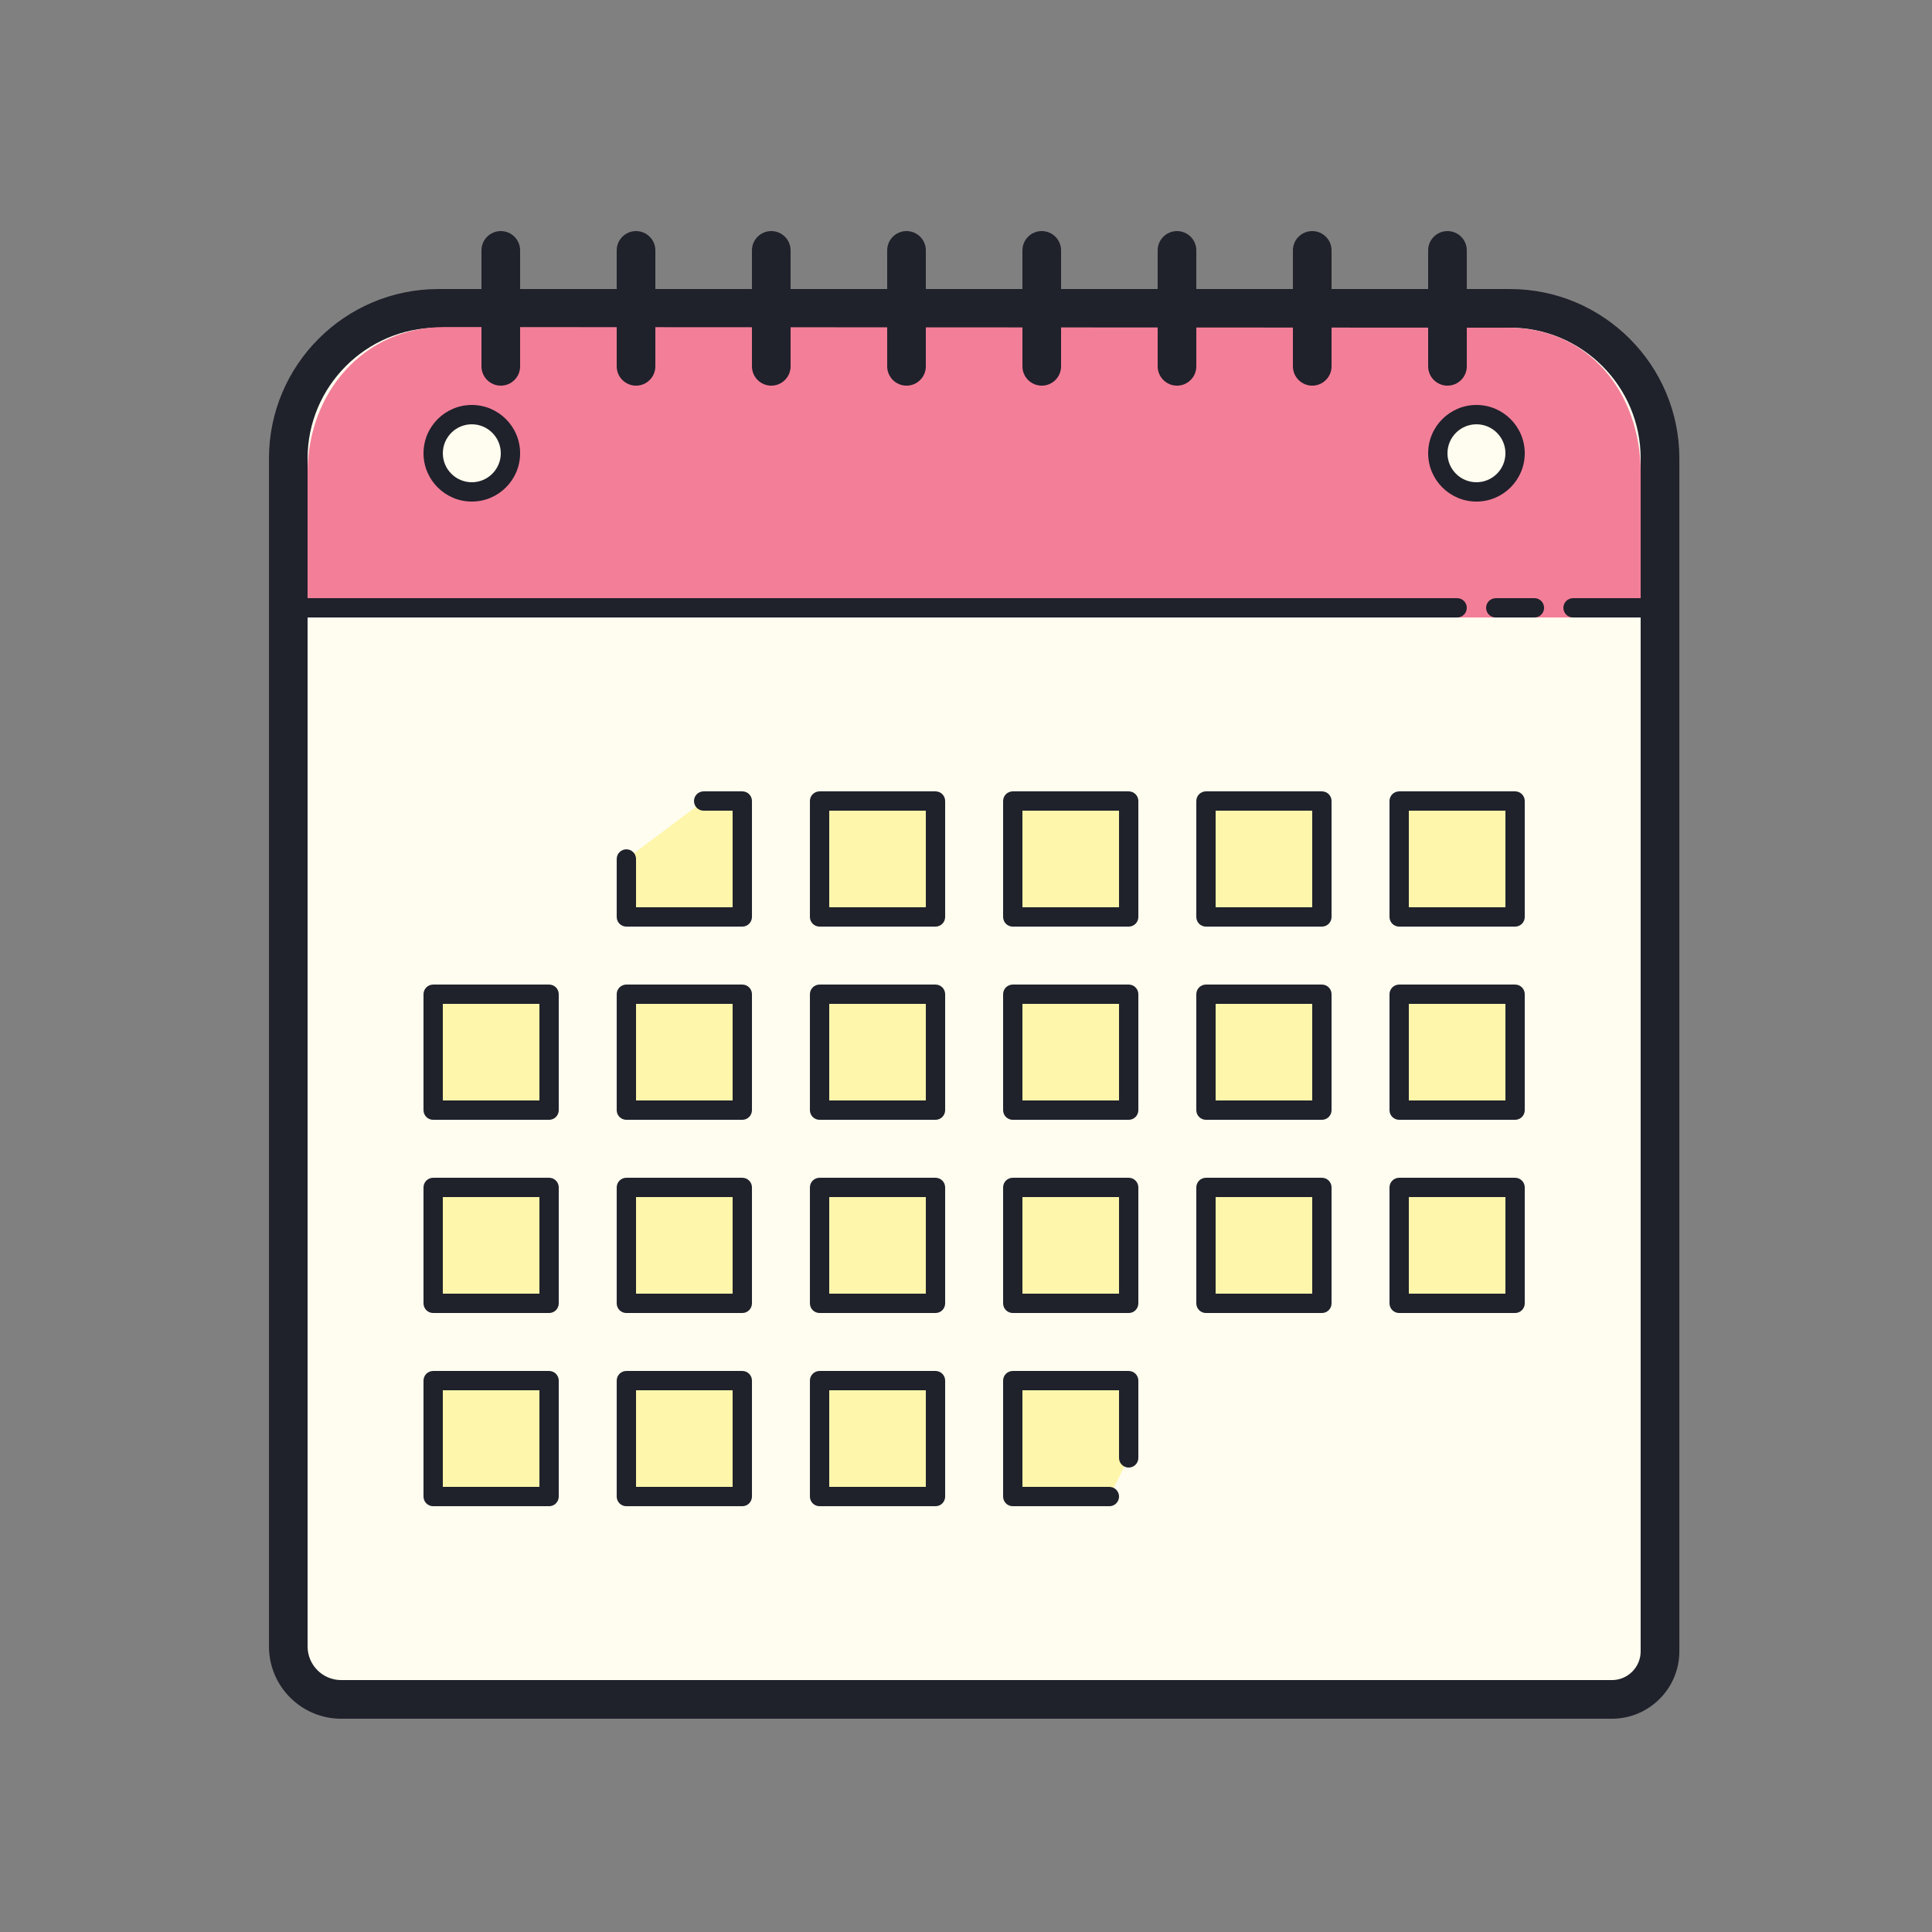 <?xml version="1.0" encoding="UTF-8"?>
<svg xmlns="http://www.w3.org/2000/svg" xmlns:xlink="http://www.w3.org/1999/xlink" width="400pt" height="400pt" viewBox="0 0 400 400" version="1.1">
<rect x="0" y="0" width="400" height="400" fill="#808080" stroke="none"/>
<g id="surface1">
<path style=" stroke:none;fill-rule:nonzero;fill:#FEFDEF;fill-opacity:1;" d="M 333.734 351.844 L 70.641 351.844 C 64.617 351.844 59.684 346.91 59.684 340.887 L 59.684 94.91 C 59.684 77.824 73.664 63.844 90.754 63.844 L 312.613 63.844 C 329.699 63.844 343.68 77.824 343.68 94.91 L 343.68 341.891 C 343.684 347.363 339.207 351.844 333.734 351.844 Z "/>
<path style=" stroke:none;fill-rule:nonzero;fill:#1F212B;fill-opacity:1;" d="M 333.734 355.844 L 70.645 355.844 C 62.395 355.844 55.688 349.137 55.688 340.887 L 55.688 94.91 C 55.688 75.574 71.426 59.844 90.762 59.844 L 312.621 59.844 C 331.957 59.844 347.691 75.574 347.691 94.91 L 347.691 341.895 C 347.684 349.586 341.43 355.844 333.734 355.844 Z M 90.758 67.844 C 75.832 67.844 63.684 79.988 63.684 94.91 L 63.684 340.887 C 63.684 344.723 66.805 347.844 70.641 347.844 L 333.73 347.844 C 337.012 347.844 339.68 345.176 339.68 341.895 L 339.68 94.91 C 339.68 79.988 327.535 67.844 312.609 67.844 Z "/>
<path style=" stroke:none;fill-rule:nonzero;fill:#F37E98;fill-opacity:1;" d="M 312.262 67.844 L 91.988 67.711 C 75.379 67.711 63.684 81.273 63.684 97.844 L 63.684 127.844 L 339.684 127.844 L 339.684 97.844 C 339.684 81.27 328.863 67.844 312.262 67.844 Z "/>
<path style=" stroke:none;fill-rule:nonzero;fill:#1F212B;fill-opacity:1;" d="M 317.684 127.844 L 309.684 127.844 C 308.578 127.844 307.684 126.949 307.684 125.844 C 307.684 124.738 308.578 123.844 309.684 123.844 L 317.684 123.844 C 318.789 123.844 319.684 124.738 319.684 125.844 C 319.684 126.949 318.793 127.844 317.684 127.844 Z "/>
<path style=" stroke:none;fill-rule:nonzero;fill:#1F212B;fill-opacity:1;" d="M 301.684 127.844 L 61.684 127.844 C 60.578 127.844 59.684 126.949 59.684 125.844 C 59.684 124.738 60.578 123.844 61.684 123.844 L 301.684 123.844 C 302.789 123.844 303.684 124.738 303.684 125.844 C 303.684 126.949 302.793 127.844 301.684 127.844 Z "/>
<path style=" stroke:none;fill-rule:nonzero;fill:#FEFDEF;fill-opacity:1;" d="M 105.684 93.844 C 105.684 98.262 102.102 101.844 97.684 101.844 C 93.266 101.844 89.684 98.262 89.684 93.844 C 89.684 89.426 93.266 85.844 97.684 85.844 C 102.102 85.844 105.684 89.426 105.684 93.844 Z "/>
<path style=" stroke:none;fill-rule:nonzero;fill:#1F212B;fill-opacity:1;" d="M 97.684 103.844 C 92.168 103.844 87.684 99.355 87.684 93.844 C 87.684 88.332 92.168 83.844 97.684 83.844 C 103.199 83.844 107.684 88.332 107.684 93.844 C 107.684 99.355 103.199 103.844 97.684 103.844 Z M 97.684 87.844 C 94.375 87.844 91.684 90.535 91.684 93.844 C 91.684 97.152 94.375 99.844 97.684 99.844 C 100.992 99.844 103.684 97.152 103.684 93.844 C 103.684 90.535 100.992 87.844 97.684 87.844 Z "/>
<path style=" stroke:none;fill-rule:nonzero;fill:#FEFDEF;fill-opacity:1;" d="M 313.684 93.844 C 313.684 98.262 310.102 101.844 305.684 101.844 C 301.266 101.844 297.684 98.262 297.684 93.844 C 297.684 89.426 301.266 85.844 305.684 85.844 C 310.102 85.844 313.684 89.426 313.684 93.844 Z "/>
<path style=" stroke:none;fill-rule:nonzero;fill:#1F212B;fill-opacity:1;" d="M 305.684 103.844 C 300.168 103.844 295.684 99.355 295.684 93.844 C 295.684 88.332 300.168 83.844 305.684 83.844 C 311.199 83.844 315.684 88.332 315.684 93.844 C 315.684 99.355 311.199 103.844 305.684 103.844 Z M 305.684 87.844 C 302.375 87.844 299.684 90.535 299.684 93.844 C 299.684 97.152 302.375 99.844 305.684 99.844 C 308.992 99.844 311.684 97.152 311.684 93.844 C 311.684 90.535 308.992 87.844 305.684 87.844 Z "/>
<path style=" stroke:none;fill-rule:nonzero;fill:#1F212B;fill-opacity:1;" d="M 299.684 79.844 C 297.473 79.844 295.684 78.051 295.684 75.844 L 295.684 51.844 C 295.684 49.637 297.473 47.844 299.684 47.844 C 301.895 47.844 303.684 49.637 303.684 51.844 L 303.684 75.844 C 303.684 78.051 301.895 79.844 299.684 79.844 Z "/>
<path style=" stroke:none;fill-rule:nonzero;fill:#1F212B;fill-opacity:1;" d="M 271.684 79.844 C 269.473 79.844 267.684 78.051 267.684 75.844 L 267.684 51.844 C 267.684 49.637 269.473 47.844 271.684 47.844 C 273.895 47.844 275.684 49.637 275.684 51.844 L 275.684 75.844 C 275.684 78.051 273.895 79.844 271.684 79.844 Z "/>
<path style=" stroke:none;fill-rule:nonzero;fill:#1F212B;fill-opacity:1;" d="M 243.684 79.844 C 241.473 79.844 239.684 78.051 239.684 75.844 L 239.684 51.844 C 239.684 49.637 241.473 47.844 243.684 47.844 C 245.895 47.844 247.684 49.637 247.684 51.844 L 247.684 75.844 C 247.684 78.051 245.895 79.844 243.684 79.844 Z "/>
<path style=" stroke:none;fill-rule:nonzero;fill:#1F212B;fill-opacity:1;" d="M 215.684 79.844 C 213.473 79.844 211.684 78.051 211.684 75.844 L 211.684 51.844 C 211.684 49.637 213.473 47.844 215.684 47.844 C 217.895 47.844 219.684 49.637 219.684 51.844 L 219.684 75.844 C 219.684 78.051 217.895 79.844 215.684 79.844 Z "/>
<path style=" stroke:none;fill-rule:nonzero;fill:#1F212B;fill-opacity:1;" d="M 187.684 79.844 C 185.473 79.844 183.684 78.051 183.684 75.844 L 183.684 51.844 C 183.684 49.637 185.473 47.844 187.684 47.844 C 189.895 47.844 191.684 49.637 191.684 51.844 L 191.684 75.844 C 191.684 78.051 189.895 79.844 187.684 79.844 Z "/>
<path style=" stroke:none;fill-rule:nonzero;fill:#1F212B;fill-opacity:1;" d="M 159.684 79.844 C 157.473 79.844 155.684 78.051 155.684 75.844 L 155.684 51.844 C 155.684 49.637 157.473 47.844 159.684 47.844 C 161.895 47.844 163.684 49.637 163.684 51.844 L 163.684 75.844 C 163.684 78.051 161.895 79.844 159.684 79.844 Z "/>
<path style=" stroke:none;fill-rule:nonzero;fill:#1F212B;fill-opacity:1;" d="M 131.684 79.844 C 129.473 79.844 127.684 78.051 127.684 75.844 L 127.684 51.844 C 127.684 49.637 129.473 47.844 131.684 47.844 C 133.895 47.844 135.684 49.637 135.684 51.844 L 135.684 75.844 C 135.684 78.051 133.895 79.844 131.684 79.844 Z "/>
<path style=" stroke:none;fill-rule:nonzero;fill:#1F212B;fill-opacity:1;" d="M 103.684 79.844 C 101.473 79.844 99.684 78.051 99.684 75.844 L 99.684 51.844 C 99.684 49.637 101.473 47.844 103.684 47.844 C 105.895 47.844 107.684 49.637 107.684 51.844 L 107.684 75.844 C 107.684 78.051 105.895 79.844 103.684 79.844 Z "/>
<path style=" stroke:none;fill-rule:nonzero;fill:#1F212B;fill-opacity:1;" d="M 341.684 127.844 L 325.684 127.844 C 324.578 127.844 323.684 126.949 323.684 125.844 C 323.684 124.738 324.578 123.844 325.684 123.844 L 341.684 123.844 C 342.789 123.844 343.684 124.738 343.684 125.844 C 343.684 126.949 342.793 127.844 341.684 127.844 Z "/>
<path style=" stroke:none;fill-rule:nonzero;fill:#FEF6AA;fill-opacity:1;" d="M 145.684 165.844 L 153.684 165.844 L 153.684 189.844 L 129.684 189.844 L 129.684 177.844 "/>
<path style=" stroke:none;fill-rule:nonzero;fill:#1F212B;fill-opacity:1;" d="M 153.684 191.844 L 129.684 191.844 C 128.578 191.844 127.684 190.949 127.684 189.844 L 127.684 177.844 C 127.684 176.738 128.578 175.844 129.684 175.844 C 130.789 175.844 131.684 176.738 131.684 177.844 L 131.684 187.844 L 151.684 187.844 L 151.684 167.844 L 145.684 167.844 C 144.578 167.844 143.684 166.949 143.684 165.844 C 143.684 164.738 144.578 163.844 145.684 163.844 L 153.684 163.844 C 154.789 163.844 155.684 164.738 155.684 165.844 L 155.684 189.844 C 155.684 190.949 154.793 191.844 153.684 191.844 Z "/>
<path style=" stroke:none;fill-rule:nonzero;fill:#FEF6AA;fill-opacity:1;" d="M 169.684 165.844 L 193.684 165.844 L 193.684 189.844 L 169.684 189.844 Z "/>
<path style=" stroke:none;fill-rule:nonzero;fill:#1F212B;fill-opacity:1;" d="M 193.684 191.844 L 169.684 191.844 C 168.578 191.844 167.684 190.949 167.684 189.844 L 167.684 165.844 C 167.684 164.738 168.578 163.844 169.684 163.844 L 193.684 163.844 C 194.789 163.844 195.684 164.738 195.684 165.844 L 195.684 189.844 C 195.684 190.949 194.793 191.844 193.684 191.844 Z M 171.684 187.844 L 191.684 187.844 L 191.684 167.844 L 171.684 167.844 Z "/>
<path style=" stroke:none;fill-rule:nonzero;fill:#FEF6AA;fill-opacity:1;" d="M 209.684 165.844 L 233.684 165.844 L 233.684 189.844 L 209.684 189.844 Z "/>
<path style=" stroke:none;fill-rule:nonzero;fill:#1F212B;fill-opacity:1;" d="M 233.684 191.844 L 209.684 191.844 C 208.578 191.844 207.684 190.949 207.684 189.844 L 207.684 165.844 C 207.684 164.738 208.578 163.844 209.684 163.844 L 233.684 163.844 C 234.789 163.844 235.684 164.738 235.684 165.844 L 235.684 189.844 C 235.684 190.949 234.793 191.844 233.684 191.844 Z M 211.684 187.844 L 231.684 187.844 L 231.684 167.844 L 211.684 167.844 Z "/>
<path style=" stroke:none;fill-rule:nonzero;fill:#FEF6AA;fill-opacity:1;" d="M 249.684 165.844 L 273.684 165.844 L 273.684 189.844 L 249.684 189.844 Z "/>
<path style=" stroke:none;fill-rule:nonzero;fill:#1F212B;fill-opacity:1;" d="M 273.684 191.844 L 249.684 191.844 C 248.578 191.844 247.684 190.949 247.684 189.844 L 247.684 165.844 C 247.684 164.738 248.578 163.844 249.684 163.844 L 273.684 163.844 C 274.789 163.844 275.684 164.738 275.684 165.844 L 275.684 189.844 C 275.684 190.949 274.793 191.844 273.684 191.844 Z M 251.684 187.844 L 271.684 187.844 L 271.684 167.844 L 251.684 167.844 Z "/>
<path style=" stroke:none;fill-rule:nonzero;fill:#FEF6AA;fill-opacity:1;" d="M 289.684 165.844 L 313.684 165.844 L 313.684 189.844 L 289.684 189.844 Z "/>
<path style=" stroke:none;fill-rule:nonzero;fill:#1F212B;fill-opacity:1;" d="M 313.684 191.844 L 289.684 191.844 C 288.578 191.844 287.684 190.949 287.684 189.844 L 287.684 165.844 C 287.684 164.738 288.578 163.844 289.684 163.844 L 313.684 163.844 C 314.789 163.844 315.684 164.738 315.684 165.844 L 315.684 189.844 C 315.684 190.949 314.793 191.844 313.684 191.844 Z M 291.684 187.844 L 311.684 187.844 L 311.684 167.844 L 291.684 167.844 Z "/>
<path style=" stroke:none;fill-rule:nonzero;fill:#FEF6AA;fill-opacity:1;" d="M 129.684 205.844 L 153.684 205.844 L 153.684 229.844 L 129.684 229.844 Z "/>
<path style=" stroke:none;fill-rule:nonzero;fill:#1F212B;fill-opacity:1;" d="M 153.684 231.844 L 129.684 231.844 C 128.578 231.844 127.684 230.949 127.684 229.844 L 127.684 205.844 C 127.684 204.738 128.578 203.844 129.684 203.844 L 153.684 203.844 C 154.789 203.844 155.684 204.738 155.684 205.844 L 155.684 229.844 C 155.684 230.949 154.793 231.844 153.684 231.844 Z M 131.684 227.844 L 151.684 227.844 L 151.684 207.844 L 131.684 207.844 Z "/>
<path style=" stroke:none;fill-rule:nonzero;fill:#FEF6AA;fill-opacity:1;" d="M 169.684 205.844 L 193.684 205.844 L 193.684 229.844 L 169.684 229.844 Z "/>
<path style=" stroke:none;fill-rule:nonzero;fill:#1F212B;fill-opacity:1;" d="M 193.684 231.844 L 169.684 231.844 C 168.578 231.844 167.684 230.949 167.684 229.844 L 167.684 205.844 C 167.684 204.738 168.578 203.844 169.684 203.844 L 193.684 203.844 C 194.789 203.844 195.684 204.738 195.684 205.844 L 195.684 229.844 C 195.684 230.949 194.793 231.844 193.684 231.844 Z M 171.684 227.844 L 191.684 227.844 L 191.684 207.844 L 171.684 207.844 Z "/>
<path style=" stroke:none;fill-rule:nonzero;fill:#FEF6AA;fill-opacity:1;" d="M 209.684 205.844 L 233.684 205.844 L 233.684 229.844 L 209.684 229.844 Z "/>
<path style=" stroke:none;fill-rule:nonzero;fill:#1F212B;fill-opacity:1;" d="M 233.684 231.844 L 209.684 231.844 C 208.578 231.844 207.684 230.949 207.684 229.844 L 207.684 205.844 C 207.684 204.738 208.578 203.844 209.684 203.844 L 233.684 203.844 C 234.789 203.844 235.684 204.738 235.684 205.844 L 235.684 229.844 C 235.684 230.949 234.793 231.844 233.684 231.844 Z M 211.684 227.844 L 231.684 227.844 L 231.684 207.844 L 211.684 207.844 Z "/>
<path style=" stroke:none;fill-rule:nonzero;fill:#FEF6AA;fill-opacity:1;" d="M 249.684 205.844 L 273.684 205.844 L 273.684 229.844 L 249.684 229.844 Z "/>
<path style=" stroke:none;fill-rule:nonzero;fill:#1F212B;fill-opacity:1;" d="M 273.684 231.844 L 249.684 231.844 C 248.578 231.844 247.684 230.949 247.684 229.844 L 247.684 205.844 C 247.684 204.738 248.578 203.844 249.684 203.844 L 273.684 203.844 C 274.789 203.844 275.684 204.738 275.684 205.844 L 275.684 229.844 C 275.684 230.949 274.793 231.844 273.684 231.844 Z M 251.684 227.844 L 271.684 227.844 L 271.684 207.844 L 251.684 207.844 Z "/>
<path style=" stroke:none;fill-rule:nonzero;fill:#FEF6AA;fill-opacity:1;" d="M 289.684 205.844 L 313.684 205.844 L 313.684 229.844 L 289.684 229.844 Z "/>
<path style=" stroke:none;fill-rule:nonzero;fill:#1F212B;fill-opacity:1;" d="M 313.684 231.844 L 289.684 231.844 C 288.578 231.844 287.684 230.949 287.684 229.844 L 287.684 205.844 C 287.684 204.738 288.578 203.844 289.684 203.844 L 313.684 203.844 C 314.789 203.844 315.684 204.738 315.684 205.844 L 315.684 229.844 C 315.684 230.949 314.793 231.844 313.684 231.844 Z M 291.684 227.844 L 311.684 227.844 L 311.684 207.844 L 291.684 207.844 Z "/>
<path style=" stroke:none;fill-rule:nonzero;fill:#FEF6AA;fill-opacity:1;" d="M 89.684 205.844 L 113.684 205.844 L 113.684 229.844 L 89.684 229.844 Z "/>
<path style=" stroke:none;fill-rule:nonzero;fill:#1F212B;fill-opacity:1;" d="M 113.684 231.844 L 89.684 231.844 C 88.578 231.844 87.684 230.949 87.684 229.844 L 87.684 205.844 C 87.684 204.738 88.578 203.844 89.684 203.844 L 113.684 203.844 C 114.789 203.844 115.684 204.738 115.684 205.844 L 115.684 229.844 C 115.684 230.949 114.793 231.844 113.684 231.844 Z M 91.684 227.844 L 111.684 227.844 L 111.684 207.844 L 91.684 207.844 Z "/>
<path style=" stroke:none;fill-rule:nonzero;fill:#FEF6AA;fill-opacity:1;" d="M 129.684 245.844 L 153.684 245.844 L 153.684 269.844 L 129.684 269.844 Z "/>
<path style=" stroke:none;fill-rule:nonzero;fill:#1F212B;fill-opacity:1;" d="M 153.684 271.844 L 129.684 271.844 C 128.578 271.844 127.684 270.949 127.684 269.844 L 127.684 245.844 C 127.684 244.738 128.578 243.844 129.684 243.844 L 153.684 243.844 C 154.789 243.844 155.684 244.738 155.684 245.844 L 155.684 269.844 C 155.684 270.949 154.793 271.844 153.684 271.844 Z M 131.684 267.844 L 151.684 267.844 L 151.684 247.844 L 131.684 247.844 Z "/>
<path style=" stroke:none;fill-rule:nonzero;fill:#FEF6AA;fill-opacity:1;" d="M 169.684 245.844 L 193.684 245.844 L 193.684 269.844 L 169.684 269.844 Z "/>
<path style=" stroke:none;fill-rule:nonzero;fill:#1F212B;fill-opacity:1;" d="M 193.684 271.844 L 169.684 271.844 C 168.578 271.844 167.684 270.949 167.684 269.844 L 167.684 245.844 C 167.684 244.738 168.578 243.844 169.684 243.844 L 193.684 243.844 C 194.789 243.844 195.684 244.738 195.684 245.844 L 195.684 269.844 C 195.684 270.949 194.793 271.844 193.684 271.844 Z M 171.684 267.844 L 191.684 267.844 L 191.684 247.844 L 171.684 247.844 Z "/>
<path style=" stroke:none;fill-rule:nonzero;fill:#FEF6AA;fill-opacity:1;" d="M 209.684 245.844 L 233.684 245.844 L 233.684 269.844 L 209.684 269.844 Z "/>
<path style=" stroke:none;fill-rule:nonzero;fill:#1F212B;fill-opacity:1;" d="M 233.684 271.844 L 209.684 271.844 C 208.578 271.844 207.684 270.949 207.684 269.844 L 207.684 245.844 C 207.684 244.738 208.578 243.844 209.684 243.844 L 233.684 243.844 C 234.789 243.844 235.684 244.738 235.684 245.844 L 235.684 269.844 C 235.684 270.949 234.793 271.844 233.684 271.844 Z M 211.684 267.844 L 231.684 267.844 L 231.684 247.844 L 211.684 247.844 Z "/>
<path style=" stroke:none;fill-rule:nonzero;fill:#FEF6AA;fill-opacity:1;" d="M 249.684 245.844 L 273.684 245.844 L 273.684 269.844 L 249.684 269.844 Z "/>
<path style=" stroke:none;fill-rule:nonzero;fill:#1F212B;fill-opacity:1;" d="M 273.684 271.844 L 249.684 271.844 C 248.578 271.844 247.684 270.949 247.684 269.844 L 247.684 245.844 C 247.684 244.738 248.578 243.844 249.684 243.844 L 273.684 243.844 C 274.789 243.844 275.684 244.738 275.684 245.844 L 275.684 269.844 C 275.684 270.949 274.793 271.844 273.684 271.844 Z M 251.684 267.844 L 271.684 267.844 L 271.684 247.844 L 251.684 247.844 Z "/>
<path style=" stroke:none;fill-rule:nonzero;fill:#FEF6AA;fill-opacity:1;" d="M 289.684 245.844 L 313.684 245.844 L 313.684 269.844 L 289.684 269.844 Z "/>
<path style=" stroke:none;fill-rule:nonzero;fill:#1F212B;fill-opacity:1;" d="M 313.684 271.844 L 289.684 271.844 C 288.578 271.844 287.684 270.949 287.684 269.844 L 287.684 245.844 C 287.684 244.738 288.578 243.844 289.684 243.844 L 313.684 243.844 C 314.789 243.844 315.684 244.738 315.684 245.844 L 315.684 269.844 C 315.684 270.949 314.793 271.844 313.684 271.844 Z M 291.684 267.844 L 311.684 267.844 L 311.684 247.844 L 291.684 247.844 Z "/>
<path style=" stroke:none;fill-rule:nonzero;fill:#FEF6AA;fill-opacity:1;" d="M 89.684 245.844 L 113.684 245.844 L 113.684 269.844 L 89.684 269.844 Z "/>
<path style=" stroke:none;fill-rule:nonzero;fill:#1F212B;fill-opacity:1;" d="M 113.684 271.844 L 89.684 271.844 C 88.578 271.844 87.684 270.949 87.684 269.844 L 87.684 245.844 C 87.684 244.738 88.578 243.844 89.684 243.844 L 113.684 243.844 C 114.789 243.844 115.684 244.738 115.684 245.844 L 115.684 269.844 C 115.684 270.949 114.793 271.844 113.684 271.844 Z M 91.684 267.844 L 111.684 267.844 L 111.684 247.844 L 91.684 247.844 Z "/>
<path style=" stroke:none;fill-rule:nonzero;fill:#FEF6AA;fill-opacity:1;" d="M 129.684 285.844 L 153.684 285.844 L 153.684 309.844 L 129.684 309.844 Z "/>
<path style=" stroke:none;fill-rule:nonzero;fill:#1F212B;fill-opacity:1;" d="M 153.684 311.844 L 129.684 311.844 C 128.578 311.844 127.684 310.949 127.684 309.844 L 127.684 285.844 C 127.684 284.738 128.578 283.844 129.684 283.844 L 153.684 283.844 C 154.789 283.844 155.684 284.738 155.684 285.844 L 155.684 309.844 C 155.684 310.949 154.793 311.844 153.684 311.844 Z M 131.684 307.844 L 151.684 307.844 L 151.684 287.844 L 131.684 287.844 Z "/>
<path style=" stroke:none;fill-rule:nonzero;fill:#FEF6AA;fill-opacity:1;" d="M 169.684 285.844 L 193.684 285.844 L 193.684 309.844 L 169.684 309.844 Z "/>
<path style=" stroke:none;fill-rule:nonzero;fill:#1F212B;fill-opacity:1;" d="M 193.684 311.844 L 169.684 311.844 C 168.578 311.844 167.684 310.949 167.684 309.844 L 167.684 285.844 C 167.684 284.738 168.578 283.844 169.684 283.844 L 193.684 283.844 C 194.789 283.844 195.684 284.738 195.684 285.844 L 195.684 309.844 C 195.684 310.949 194.793 311.844 193.684 311.844 Z M 171.684 307.844 L 191.684 307.844 L 191.684 287.844 L 171.684 287.844 Z "/>
<path style=" stroke:none;fill-rule:nonzero;fill:#FEF6AA;fill-opacity:1;" d="M 229.684 309.844 L 209.684 309.844 L 209.684 285.844 L 233.684 285.844 L 233.684 301.844 "/>
<path style=" stroke:none;fill-rule:nonzero;fill:#1F212B;fill-opacity:1;" d="M 229.684 311.844 L 209.684 311.844 C 208.578 311.844 207.684 310.949 207.684 309.844 L 207.684 285.844 C 207.684 284.738 208.578 283.844 209.684 283.844 L 233.684 283.844 C 234.789 283.844 235.684 284.738 235.684 285.844 L 235.684 301.844 C 235.684 302.949 234.789 303.844 233.684 303.844 C 232.578 303.844 231.684 302.949 231.684 301.844 L 231.684 287.844 L 211.684 287.844 L 211.684 307.844 L 229.684 307.844 C 230.789 307.844 231.684 308.738 231.684 309.844 C 231.684 310.949 230.793 311.844 229.684 311.844 Z "/>
<path style=" stroke:none;fill-rule:nonzero;fill:#FEF6AA;fill-opacity:1;" d="M 89.684 285.844 L 113.684 285.844 L 113.684 309.844 L 89.684 309.844 Z "/>
<path style=" stroke:none;fill-rule:nonzero;fill:#1F212B;fill-opacity:1;" d="M 113.684 311.844 L 89.684 311.844 C 88.578 311.844 87.684 310.949 87.684 309.844 L 87.684 285.844 C 87.684 284.738 88.578 283.844 89.684 283.844 L 113.684 283.844 C 114.789 283.844 115.684 284.738 115.684 285.844 L 115.684 309.844 C 115.684 310.949 114.793 311.844 113.684 311.844 Z M 91.684 307.844 L 111.684 307.844 L 111.684 287.844 L 91.684 287.844 Z "/>
</g>
</svg>
